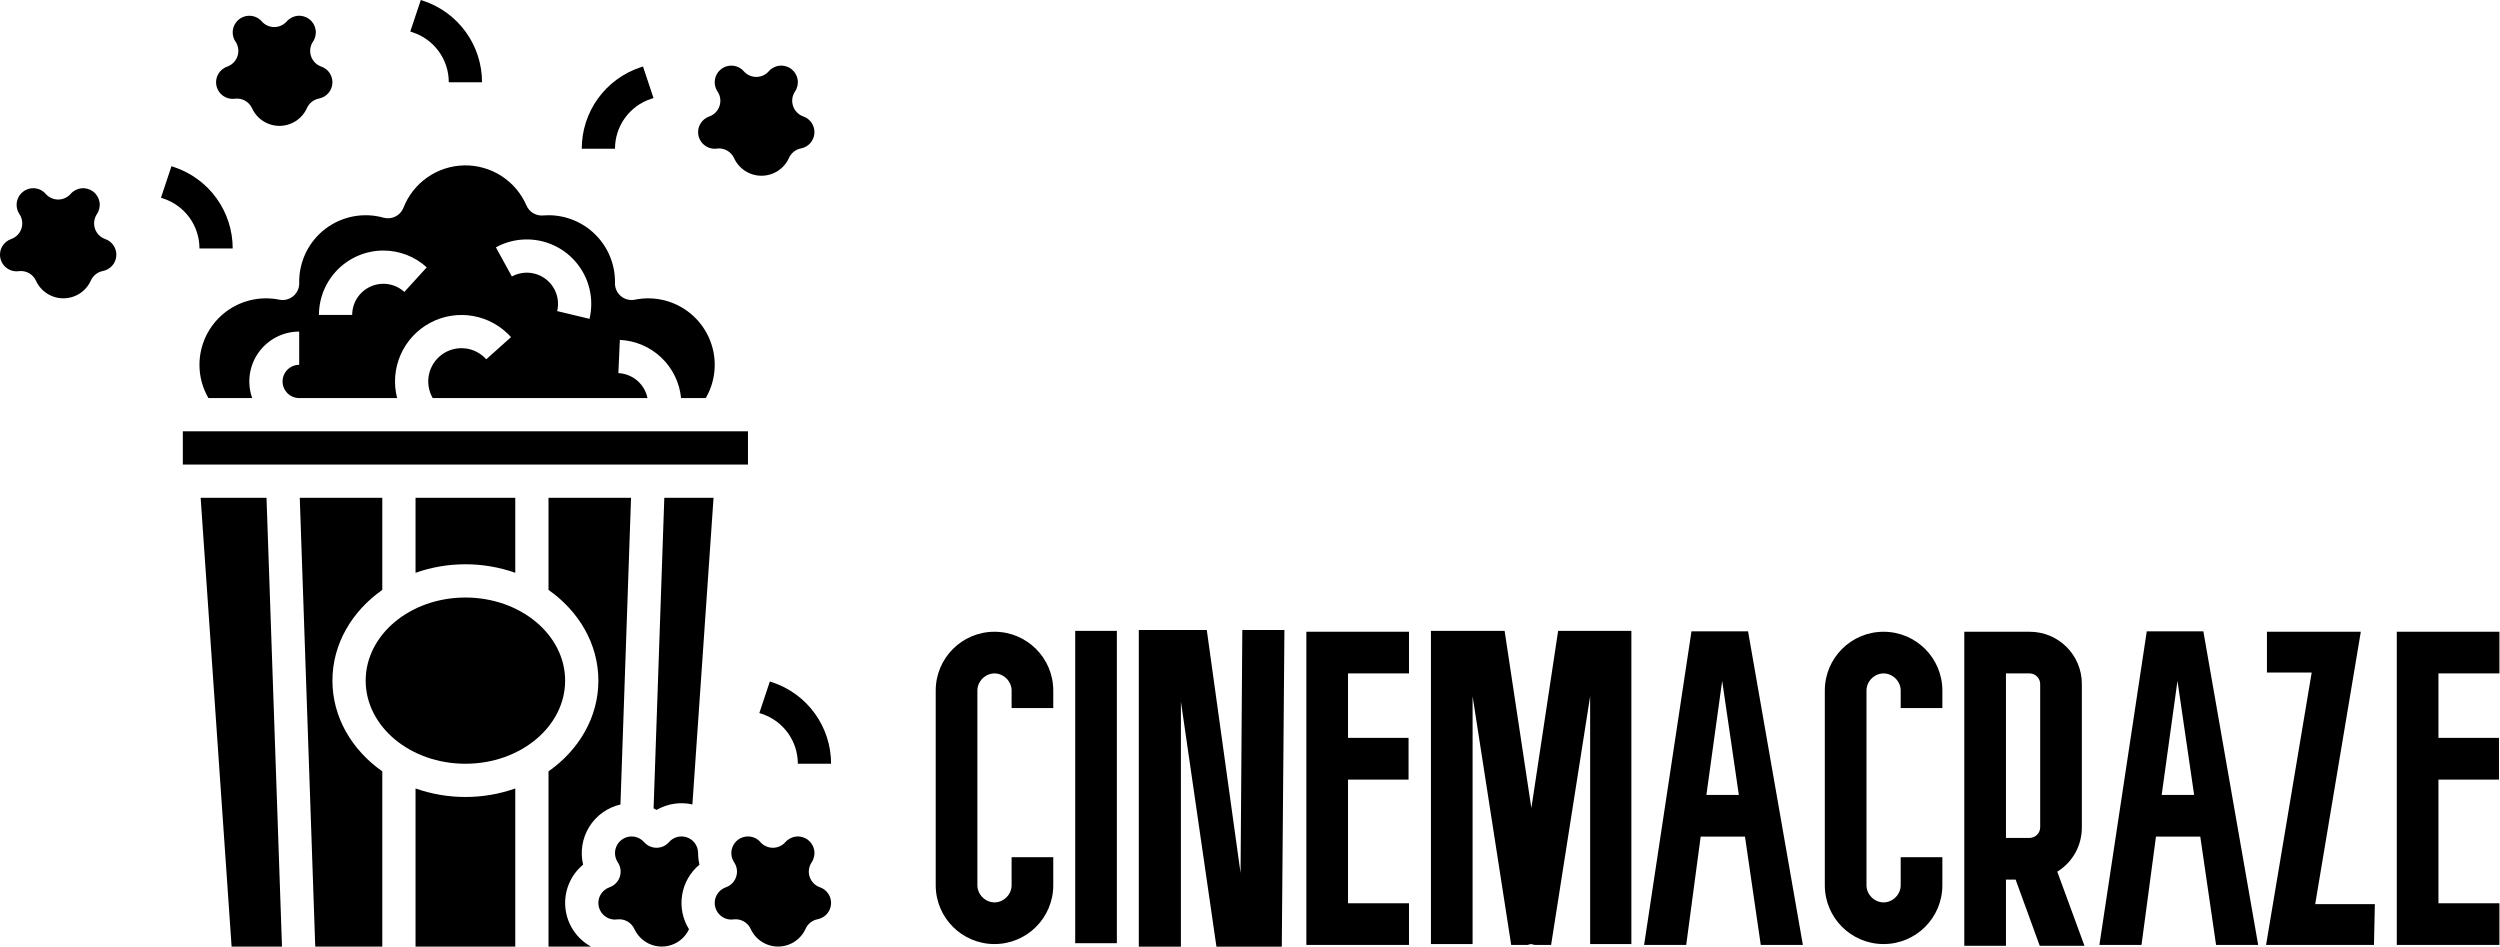 <svg width="3500" height="1326" viewBox="0 0 3500 1326" fill="none" xmlns="http://www.w3.org/2000/svg">
<path d="M1392.29 1321.68C1346.84 1321.68 1310 1284.84 1310 1239.39V966.743C1310 921.301 1346.84 884.456 1392.29 884.456C1437.73 884.456 1474.57 921.301 1474.57 966.743V991.306H1416.24V966.743C1416.24 953.847 1405.18 942.794 1392.29 942.794C1379.39 942.794 1368.34 953.847 1368.34 966.743V1239.39C1368.34 1252.29 1379.39 1263.34 1392.29 1263.34C1405.18 1263.34 1416.24 1252.29 1416.24 1239.39V1200.09H1474.57V1239.39C1474.57 1284.84 1437.73 1321.68 1392.29 1321.68ZM1563.61 883.228V1320.45H1505.28V883.228H1563.61ZM1736.78 1222.2L1739.24 882H1798.19L1794.51 1325.36H1703.01L1653.27 982.095V1325.36H1594.32V882H1689.5L1736.78 1222.2ZM1971.98 1091.4H1887.23V1264.57H1972.59V1322.91H1828.9V884.456H1972.59V942.794H1887.23V1033.06H1971.98V1091.4ZM2181.38 883.228H2283.93V1321.68H2226.2V974.726L2171.55 1322.91H2148.83L2143.3 1321.68L2138.39 1322.91H2115.67L2061.63 974.726V1321.68H2003.29V883.228H2106.46L2143.92 1131.32L2181.38 883.228ZM2465.08 1322.91L2442.97 1171.23H2380.95L2360.69 1322.91H2301.74L2368.06 883.842H2447.27L2524.03 1322.91H2465.08ZM2388.94 1112.89H2434.38L2411.04 953.233L2388.94 1112.89ZM2637.02 1321.68C2591.58 1321.68 2554.74 1284.84 2554.74 1239.39V966.743C2554.74 921.301 2591.58 884.456 2637.02 884.456C2682.47 884.456 2719.31 921.301 2719.31 966.743V991.306H2660.97V966.743C2660.97 953.847 2649.92 942.794 2637.02 942.794C2624.13 942.794 2613.07 953.847 2613.07 966.743V1239.39C2613.07 1252.29 2624.13 1263.34 2637.02 1263.34C2649.92 1263.34 2660.97 1252.29 2660.97 1239.39V1200.09H2719.31V1239.39C2719.31 1284.84 2682.47 1321.68 2637.02 1321.68ZM2918.27 1324.14H2855.64L2821.86 1231.41H2808.35V1324.14H2750.01V884.456H2841.51C2882.04 884.456 2914.59 917.002 2914.59 957.532V1158.34C2914.59 1184.74 2901.08 1207.46 2880.2 1220.36L2918.27 1324.14ZM2808.35 942.794V1173.07H2841.51C2849.49 1173.07 2856.25 1166.32 2856.25 1158.34V957.532C2856.25 949.549 2849.49 942.794 2841.51 942.794H2808.35ZM3102.49 1322.91L3080.39 1171.23H3018.37L2998.1 1322.91H2939.15L3005.47 883.842H3084.69L3161.45 1322.91H3102.49ZM3026.35 1112.89H3071.79L3048.46 953.233L3026.35 1112.89ZM3324.79 1265.8L3323.56 1322.91H3172.5L3236.36 941.566H3173.73V884.456H3305.14L3241.28 1265.8H3324.79ZM3498.58 1091.4H3413.83V1264.57H3499.19V1322.91H3355.5V884.456H3499.19V942.794H3413.83V1033.06H3498.58V1091.4Z" fill="black"/>
<path d="M1000.62 208.239C1001.61 208.224 1002.61 208.147 1003.59 208.01C1008.51 207.372 1013.51 208.327 1017.85 210.735C1022.19 213.142 1025.64 216.877 1027.71 221.39C1031.08 228.765 1036.51 235.011 1043.34 239.381C1050.17 243.751 1058.11 246.059 1066.22 246.028C1074.33 245.997 1082.26 243.63 1089.06 239.208C1095.86 234.787 1101.24 228.499 1104.55 221.099C1106.08 217.689 1108.41 214.698 1111.35 212.379C1114.28 210.06 1117.72 208.482 1121.4 207.777C1126.42 206.812 1130.98 204.219 1134.37 200.4C1137.77 196.58 1139.81 191.747 1140.18 186.649C1140.55 181.551 1139.23 176.473 1136.43 172.201C1133.62 167.93 1129.48 164.704 1124.65 163.022C1121.3 161.846 1118.26 159.917 1115.76 157.382C1113.27 154.848 1111.39 151.775 1110.27 148.401C1109.14 145.027 1108.81 141.44 1109.29 137.917C1109.77 134.393 1111.05 131.027 1113.04 128.076C1116.34 123.173 1117.65 117.197 1116.7 111.364C1115.75 105.531 1112.61 100.279 1107.92 96.677C1103.24 93.074 1097.36 91.392 1091.47 91.972C1085.59 92.552 1080.15 95.352 1076.26 99.8C1074.08 102.281 1071.39 104.268 1068.38 105.63C1065.37 106.991 1062.1 107.695 1058.8 107.695C1055.49 107.695 1052.22 106.991 1049.21 105.63C1046.2 104.268 1043.51 102.281 1041.33 99.8C1039.16 97.304 1036.48 95.305 1033.47 93.939C1030.46 92.574 1027.2 91.874 1023.89 91.888C1017.72 91.895 1011.81 94.349 1007.44 98.712C1003.08 103.074 1000.63 108.989 1000.62 115.158C1000.6 119.236 1001.67 123.245 1003.72 126.77C1003.99 127.244 1004.27 127.681 1004.56 128.103C1006.54 131.053 1007.82 134.42 1008.3 137.943C1008.78 141.466 1008.45 145.052 1007.33 148.426C1006.2 151.8 1004.32 154.872 1001.83 157.407C999.335 159.941 996.294 161.87 992.938 163.046C987.678 164.894 983.25 168.558 980.451 173.381C978.4 176.897 977.329 180.899 977.35 184.969C977.357 191.139 979.811 197.054 984.173 201.416C988.536 205.779 994.451 208.232 1000.62 208.239Z" fill="black"/>
<path d="M147.304 334.664C143.948 333.488 140.906 331.558 138.412 329.024C135.918 326.489 134.038 323.416 132.917 320.042C131.795 316.668 131.462 313.081 131.943 309.558C132.423 306.035 133.705 302.668 135.689 299.717C138.989 294.814 140.296 288.838 139.346 283.005C138.395 277.172 135.259 271.92 130.573 268.318C125.888 264.715 120.007 263.033 114.125 263.613C108.244 264.194 102.804 266.993 98.913 271.441C96.73 273.922 94.042 275.909 91.03 277.271C88.019 278.632 84.751 279.336 81.446 279.336C78.141 279.336 74.874 278.632 71.862 277.271C68.85 275.909 66.163 273.922 63.979 271.441C61.815 268.941 59.137 266.937 56.127 265.568C53.117 264.198 49.847 263.495 46.541 263.506C40.371 263.513 34.456 265.967 30.094 270.329C25.731 274.692 23.277 280.607 23.27 286.776C23.25 290.854 24.321 294.863 26.371 298.388C26.645 298.862 26.918 299.299 27.206 299.72C29.19 302.671 30.471 306.038 30.951 309.561C31.431 313.084 31.097 316.67 29.975 320.044C28.854 323.418 26.974 326.49 24.48 329.024C21.986 331.559 18.944 333.488 15.588 334.664C10.328 336.512 5.9 340.176 3.101 344.998C1.05 348.515 -0.02 352.516 0 356.587C0.007 362.757 2.461 368.671 6.824 373.034C11.186 377.396 17.101 379.85 23.27 379.857C24.264 379.842 25.256 379.765 26.24 379.627C31.162 378.99 36.159 379.945 40.499 382.352C44.838 384.76 48.293 388.494 50.357 393.008C53.729 400.383 59.156 406.629 65.987 410.999C72.819 415.369 80.765 417.677 88.874 417.646C96.984 417.615 104.912 415.247 111.71 410.826C118.508 406.405 123.888 400.117 127.204 392.717C128.735 389.307 131.065 386.316 133.996 383.997C136.928 381.678 140.375 380.099 144.046 379.395C149.065 378.43 153.627 375.837 157.023 372.017C160.42 368.198 162.462 363.364 162.833 358.266C163.204 353.169 161.883 348.091 159.076 343.819C156.268 339.548 152.131 336.322 147.304 334.64V334.664Z" fill="black"/>
<path d="M325.783 138.429C326.777 138.413 327.769 138.337 328.753 138.199C333.675 137.561 338.672 138.516 343.011 140.924C347.351 143.332 350.806 147.066 352.87 151.579C356.242 158.954 361.669 165.201 368.5 169.571C375.331 173.94 383.278 176.248 391.387 176.218C399.496 176.187 407.425 173.819 414.223 169.398C421.021 164.976 426.401 158.689 429.717 151.289C431.248 147.879 433.578 144.888 436.509 142.569C439.441 140.25 442.888 138.671 446.559 137.966C451.578 137.002 456.139 134.409 459.536 130.589C462.932 126.769 464.974 121.936 465.345 116.838C465.716 111.74 464.396 106.662 461.589 102.391C458.781 98.12 454.643 94.893 449.816 93.212C446.461 92.036 443.419 90.107 440.925 87.572C438.431 85.037 436.551 81.965 435.43 78.59C434.308 75.216 433.975 71.629 434.455 68.106C434.936 64.583 436.217 61.217 438.202 58.266C441.501 53.363 442.809 47.387 441.859 41.553C440.908 35.72 437.771 30.468 433.086 26.866C428.401 23.264 422.519 21.581 416.638 22.162C410.756 22.742 405.317 25.541 401.426 29.99C399.242 32.471 396.555 34.458 393.543 35.819C390.531 37.18 387.264 37.885 383.959 37.885C380.654 37.885 377.386 37.18 374.374 35.819C371.363 34.458 368.675 32.471 366.492 29.99C364.326 27.493 361.646 25.494 358.637 24.129C355.627 22.763 352.358 22.064 349.053 22.078C342.884 22.085 336.969 24.538 332.607 28.901C328.244 33.264 325.79 39.178 325.783 45.348C325.763 49.426 326.833 53.435 328.884 56.96C329.157 57.434 329.431 57.87 329.719 58.292C331.702 61.243 332.983 64.609 333.463 68.132C333.944 71.655 333.61 75.242 332.488 78.616C331.366 81.99 329.486 85.062 326.992 87.596C324.498 90.13 321.457 92.059 318.101 93.235C312.841 95.083 308.413 98.748 305.614 103.57C303.563 107.086 302.492 111.088 302.513 115.159C302.52 121.328 304.974 127.243 309.336 131.606C313.699 135.968 319.614 138.422 325.783 138.429Z" fill="black"/>
<path d="M744.647 650.373H907.539H1000.62H1023.89H1047.16V603.833H255.973V650.373H279.243H395.594H558.486H744.647Z" fill="black"/>
<path d="M651.567 789.995C675.347 789.957 698.958 793.991 721.377 801.921V696.914H581.756V801.921C604.175 793.991 627.786 789.957 651.567 789.995Z" fill="black"/>
<path d="M418.864 394.401V394.736C418.887 395.411 418.908 396.083 418.908 396.758C418.907 400.208 418.139 403.615 416.66 406.732C415.18 409.849 413.026 412.598 410.353 414.78C407.681 416.962 404.556 418.522 401.206 419.348C397.856 420.173 394.364 420.244 390.983 419.554C377.458 416.793 363.487 417.075 350.083 420.378C336.68 423.681 324.178 429.923 313.483 438.651C302.789 447.38 294.168 458.377 288.246 470.847C282.324 483.317 279.249 496.948 279.243 510.753C279.223 527.103 283.551 543.165 291.782 557.293H353.056C349.328 546.764 348.181 535.494 349.713 524.43C351.244 513.367 355.409 502.832 361.857 493.712C368.305 484.592 376.848 477.152 386.768 472.019C396.688 466.886 407.695 464.208 418.864 464.212V510.753C412.692 510.753 406.774 513.204 402.41 517.568C398.046 521.932 395.594 527.851 395.594 534.023C395.594 540.194 398.046 546.113 402.41 550.477C406.774 554.841 412.692 557.293 418.864 557.293H555.964C550.756 537.098 552.481 515.74 560.862 496.642C569.243 477.545 583.795 461.816 602.184 451.977C620.573 442.138 641.733 438.76 662.271 442.384C682.809 446.009 701.535 456.425 715.446 471.964L680.768 503.001C673.098 494.403 662.512 488.958 651.057 487.718C639.603 486.479 628.097 489.534 618.766 496.292C609.435 503.049 602.944 513.029 600.549 524.298C598.154 535.568 600.026 547.325 605.803 557.293H906.483C904.546 547.763 899.484 539.152 892.099 532.824C884.714 526.497 875.428 522.816 865.714 522.364L867.805 475.87C889.493 476.871 910.095 485.653 925.836 500.606C941.577 515.56 951.404 535.684 953.515 557.293H988.08C996.311 543.165 1000.64 527.103 1000.62 510.753C1000.61 496.947 997.538 483.315 991.616 470.845C985.693 458.374 977.072 447.376 966.376 438.647C955.681 429.919 943.178 423.677 929.773 420.375C916.368 417.072 902.397 416.792 888.87 419.554C885.49 420.244 881.998 420.173 878.648 419.348C875.298 418.522 872.173 416.962 869.5 414.78C866.828 412.598 864.673 409.849 863.194 406.732C861.714 403.615 860.947 400.208 860.946 396.758C860.946 396.083 860.966 395.411 860.99 394.736V394.326C860.946 369.661 851.124 346.02 833.677 328.586C816.23 311.152 792.582 301.347 767.917 301.321C765.721 301.321 763.322 301.425 760.128 301.664C755.306 302.028 750.491 300.879 746.354 298.376C742.217 295.873 738.964 292.142 737.049 287.702C729.726 270.76 717.533 256.377 702.018 246.379C686.504 236.382 668.368 231.221 649.914 231.553C631.46 231.884 613.521 237.693 598.375 248.24C583.229 258.788 571.56 273.6 564.85 290.794C562.758 296.171 558.741 300.579 553.58 303.16C548.419 305.74 542.483 306.309 536.926 304.756C523.098 300.897 508.565 300.29 494.464 302.982C480.363 305.674 467.076 311.592 455.643 320.273C444.21 328.955 434.94 340.164 428.56 353.024C422.179 365.884 418.861 380.046 418.864 394.401ZM728.649 335.644C742.961 334.224 757.405 336.246 770.776 341.542C784.148 346.838 796.06 355.254 805.518 366.088C814.976 376.923 821.707 389.862 825.149 403.826C828.591 417.79 828.644 432.375 825.305 446.364L780.044 435.526C781.996 427.312 781.525 418.708 778.689 410.756C775.853 402.804 770.773 395.845 764.064 390.72C757.355 385.595 749.304 382.525 740.886 381.88C732.468 381.236 724.044 383.045 716.633 387.089L694.235 346.287C704.867 340.445 716.575 336.825 728.649 335.644ZM536.693 350.77C559.169 350.749 580.839 359.143 597.437 374.299L566.074 408.686C559.823 402.992 552.051 399.237 543.705 397.878C535.358 396.519 526.797 397.615 519.061 401.032C511.326 404.449 504.751 410.04 500.135 417.126C495.519 424.211 493.061 432.485 493.061 440.942H446.521C446.547 417.035 456.056 394.114 472.96 377.209C489.865 360.305 512.786 350.796 536.693 350.77Z" fill="black"/>
<path d="M280.901 696.914L324.236 1325.21H394.777L373.112 696.914H280.901Z" fill="black"/>
<path d="M915.018 1131.72C916.423 1132.41 917.83 1133.1 919.189 1133.89C934.354 1125.11 952.267 1122.36 969.365 1126.19L998.962 696.914H930.024L915.018 1131.72Z" fill="black"/>
<path d="M1147.92 1242.2C1144.57 1241.03 1141.53 1239.1 1139.03 1236.56C1136.54 1234.03 1134.66 1230.96 1133.54 1227.58C1132.41 1224.21 1132.08 1220.62 1132.56 1217.1C1133.04 1213.57 1134.32 1210.21 1136.31 1207.26C1139.61 1202.35 1140.92 1196.38 1139.97 1190.54C1139.02 1184.71 1135.88 1179.46 1131.19 1175.86C1126.51 1172.25 1120.63 1170.57 1114.74 1171.15C1108.86 1171.73 1103.42 1174.53 1099.53 1178.98C1097.35 1181.46 1094.66 1183.45 1091.65 1184.81C1088.64 1186.17 1085.37 1186.88 1082.07 1186.88C1078.76 1186.88 1075.49 1186.17 1072.48 1184.81C1069.47 1183.45 1066.78 1181.46 1064.6 1178.98C1062.43 1176.48 1059.76 1174.48 1056.75 1173.11C1053.74 1171.74 1050.47 1171.03 1047.16 1171.05C1040.99 1171.05 1035.08 1173.51 1030.71 1177.87C1026.35 1182.23 1023.9 1188.15 1023.89 1194.32C1023.87 1198.39 1024.94 1202.4 1026.99 1205.93C1027.26 1206.4 1027.54 1206.84 1027.83 1207.26C1029.81 1210.21 1031.09 1213.58 1031.57 1217.1C1032.05 1220.62 1031.72 1224.21 1030.6 1227.58C1029.47 1230.96 1027.59 1234.03 1025.1 1236.56C1022.61 1239.1 1019.56 1241.03 1016.21 1242.2C1010.95 1244.05 1006.52 1247.72 1003.72 1252.54C1001.67 1256.05 1000.6 1260.06 1000.62 1264.13C1000.63 1270.3 1003.08 1276.21 1007.44 1280.57C1011.81 1284.94 1017.72 1287.39 1023.89 1287.4C1024.88 1287.38 1025.88 1287.3 1026.86 1287.17C1031.78 1286.53 1036.78 1287.48 1041.12 1289.89C1045.46 1292.3 1048.91 1296.03 1050.98 1300.55C1054.35 1307.92 1059.78 1314.17 1066.61 1318.54C1073.44 1322.91 1081.38 1325.22 1089.49 1325.18C1097.6 1325.15 1105.53 1322.79 1112.33 1318.37C1119.13 1313.94 1124.51 1307.66 1127.82 1300.26C1129.35 1296.85 1131.68 1293.85 1134.62 1291.54C1137.55 1289.22 1140.99 1287.64 1144.67 1286.93C1149.69 1285.97 1154.25 1283.38 1157.64 1279.56C1161.04 1275.74 1163.08 1270.9 1163.45 1265.81C1163.82 1260.71 1162.5 1255.63 1159.7 1251.36C1156.89 1247.09 1152.75 1243.86 1147.92 1242.18V1242.2Z" fill="black"/>
<path d="M972.035 1179.48C969.849 1176.84 967.106 1174.71 964.001 1173.25C960.897 1171.8 957.509 1171.04 954.08 1171.05C950.774 1171.03 947.505 1171.73 944.497 1173.1C941.488 1174.47 938.81 1176.47 936.647 1178.97C934.465 1181.45 931.78 1183.44 928.771 1184.8C925.762 1186.16 922.497 1186.87 919.195 1186.87C915.893 1186.87 912.629 1186.16 909.619 1184.8C906.61 1183.45 903.925 1181.46 901.742 1178.98C898.151 1174.86 893.217 1172.15 887.815 1171.32C886.642 1171.13 885.456 1171.04 884.269 1171.05C880.187 1171.05 876.177 1172.12 872.642 1174.17C869.107 1176.21 866.17 1179.14 864.127 1182.67C862.083 1186.21 861.005 1190.22 860.999 1194.3C860.993 1198.38 862.06 1202.39 864.094 1205.93C864.28 1206.25 864.51 1206.65 864.763 1207.01C866.794 1209.96 868.121 1213.33 868.638 1216.87C869.156 1220.4 868.851 1224.01 867.747 1227.42C866.644 1230.82 864.771 1233.92 862.274 1236.48C859.777 1239.04 856.724 1240.99 853.351 1242.18C848.085 1244.03 843.65 1247.69 840.844 1252.52C838.781 1256.04 837.704 1260.05 837.728 1264.13C837.735 1270.3 840.189 1276.21 844.552 1280.57C848.914 1284.94 854.829 1287.39 860.999 1287.4C862.06 1287.38 863.12 1287.3 864.172 1287.15C869.06 1286.57 874.007 1287.55 878.302 1289.95C882.597 1292.36 886.019 1296.06 888.076 1300.54C890.755 1306.34 894.699 1311.48 899.619 1315.56C904.575 1319.66 910.403 1322.56 916.657 1324.06C922.911 1325.55 929.424 1325.6 935.696 1324.18C941.969 1322.77 947.835 1319.94 952.844 1315.91C957.853 1311.88 961.873 1306.75 964.595 1300.93C955.697 1286.63 952.279 1269.59 954.973 1252.96C957.667 1236.34 966.291 1221.25 979.249 1210.49C977.989 1205.19 977.351 1199.76 977.35 1194.32C977.363 1188.9 975.483 1183.65 972.035 1179.48Z" fill="black"/>
<path d="M651.567 1069.24C728.677 1069.24 791.188 1017.15 791.188 952.887C791.188 888.628 728.677 836.536 651.567 836.536C574.456 836.536 511.945 888.628 511.945 952.887C511.945 1017.15 574.456 1069.24 651.567 1069.24Z" fill="black"/>
<path d="M581.756 1103.85V1325.21H721.377V1103.85C676.196 1119.76 626.937 1119.76 581.756 1103.85Z" fill="black"/>
<path d="M465.405 952.887C465.405 901.567 492.695 855.733 535.215 825.863V696.914H419.679L441.346 1325.21H535.215V1079.91C492.695 1050.04 465.405 1004.21 465.405 952.887Z" fill="black"/>
<path d="M868.637 1126.29L883.452 696.914H767.918V825.863C810.438 855.733 837.729 901.567 837.729 952.887C837.729 1004.21 810.438 1050.04 767.918 1079.91V1325.21H827.35C817.392 1319.74 808.922 1311.92 802.676 1302.43C796.431 1292.94 792.6 1282.07 791.516 1270.76C790.432 1259.45 792.129 1248.05 796.459 1237.55C800.788 1227.04 807.62 1217.76 816.358 1210.5C814.224 1201.53 813.885 1192.24 815.362 1183.14C816.838 1174.05 820.101 1165.33 824.961 1157.51C829.821 1149.68 836.182 1142.89 843.678 1137.53C851.175 1132.17 859.657 1128.35 868.637 1126.29Z" fill="black"/>
<path d="M279.243 347.861H325.783C325.806 322.642 317.881 298.057 303.135 277.598C288.389 257.14 267.572 241.848 243.64 233.895L240.056 232.702L225.349 276.857L228.924 278.05C243.584 282.922 256.336 292.289 265.369 304.821C274.402 317.353 279.257 332.412 279.243 347.861Z" fill="black"/>
<path d="M911.32 138.429L914.901 137.236L900.194 93.081L896.605 94.277C872.672 102.228 851.854 117.519 837.107 137.977C822.36 158.436 814.435 183.021 814.458 208.24H860.999C860.985 192.791 865.84 177.731 874.874 165.199C883.907 152.667 896.66 143.3 911.32 138.429Z" fill="black"/>
<path d="M628.296 115.159H674.837C674.859 89.94 666.935 65.355 652.189 44.896C637.442 24.438 616.625 9.146 592.693 1.193L589.109 0L574.402 44.155L577.974 45.348C592.635 50.219 605.388 59.586 614.421 72.118C623.455 84.65 628.31 99.71 628.296 115.159Z" fill="black"/>
<path d="M1081.37 955.272L1077.78 954.079L1063.08 998.234L1066.65 999.427C1081.31 1004.3 1094.06 1013.67 1103.1 1026.2C1112.13 1038.73 1116.98 1053.79 1116.97 1069.24H1163.51C1163.53 1044.02 1155.61 1019.43 1140.86 998.975C1126.12 978.517 1105.3 963.225 1081.37 955.272Z" fill="black"/>
</svg>
